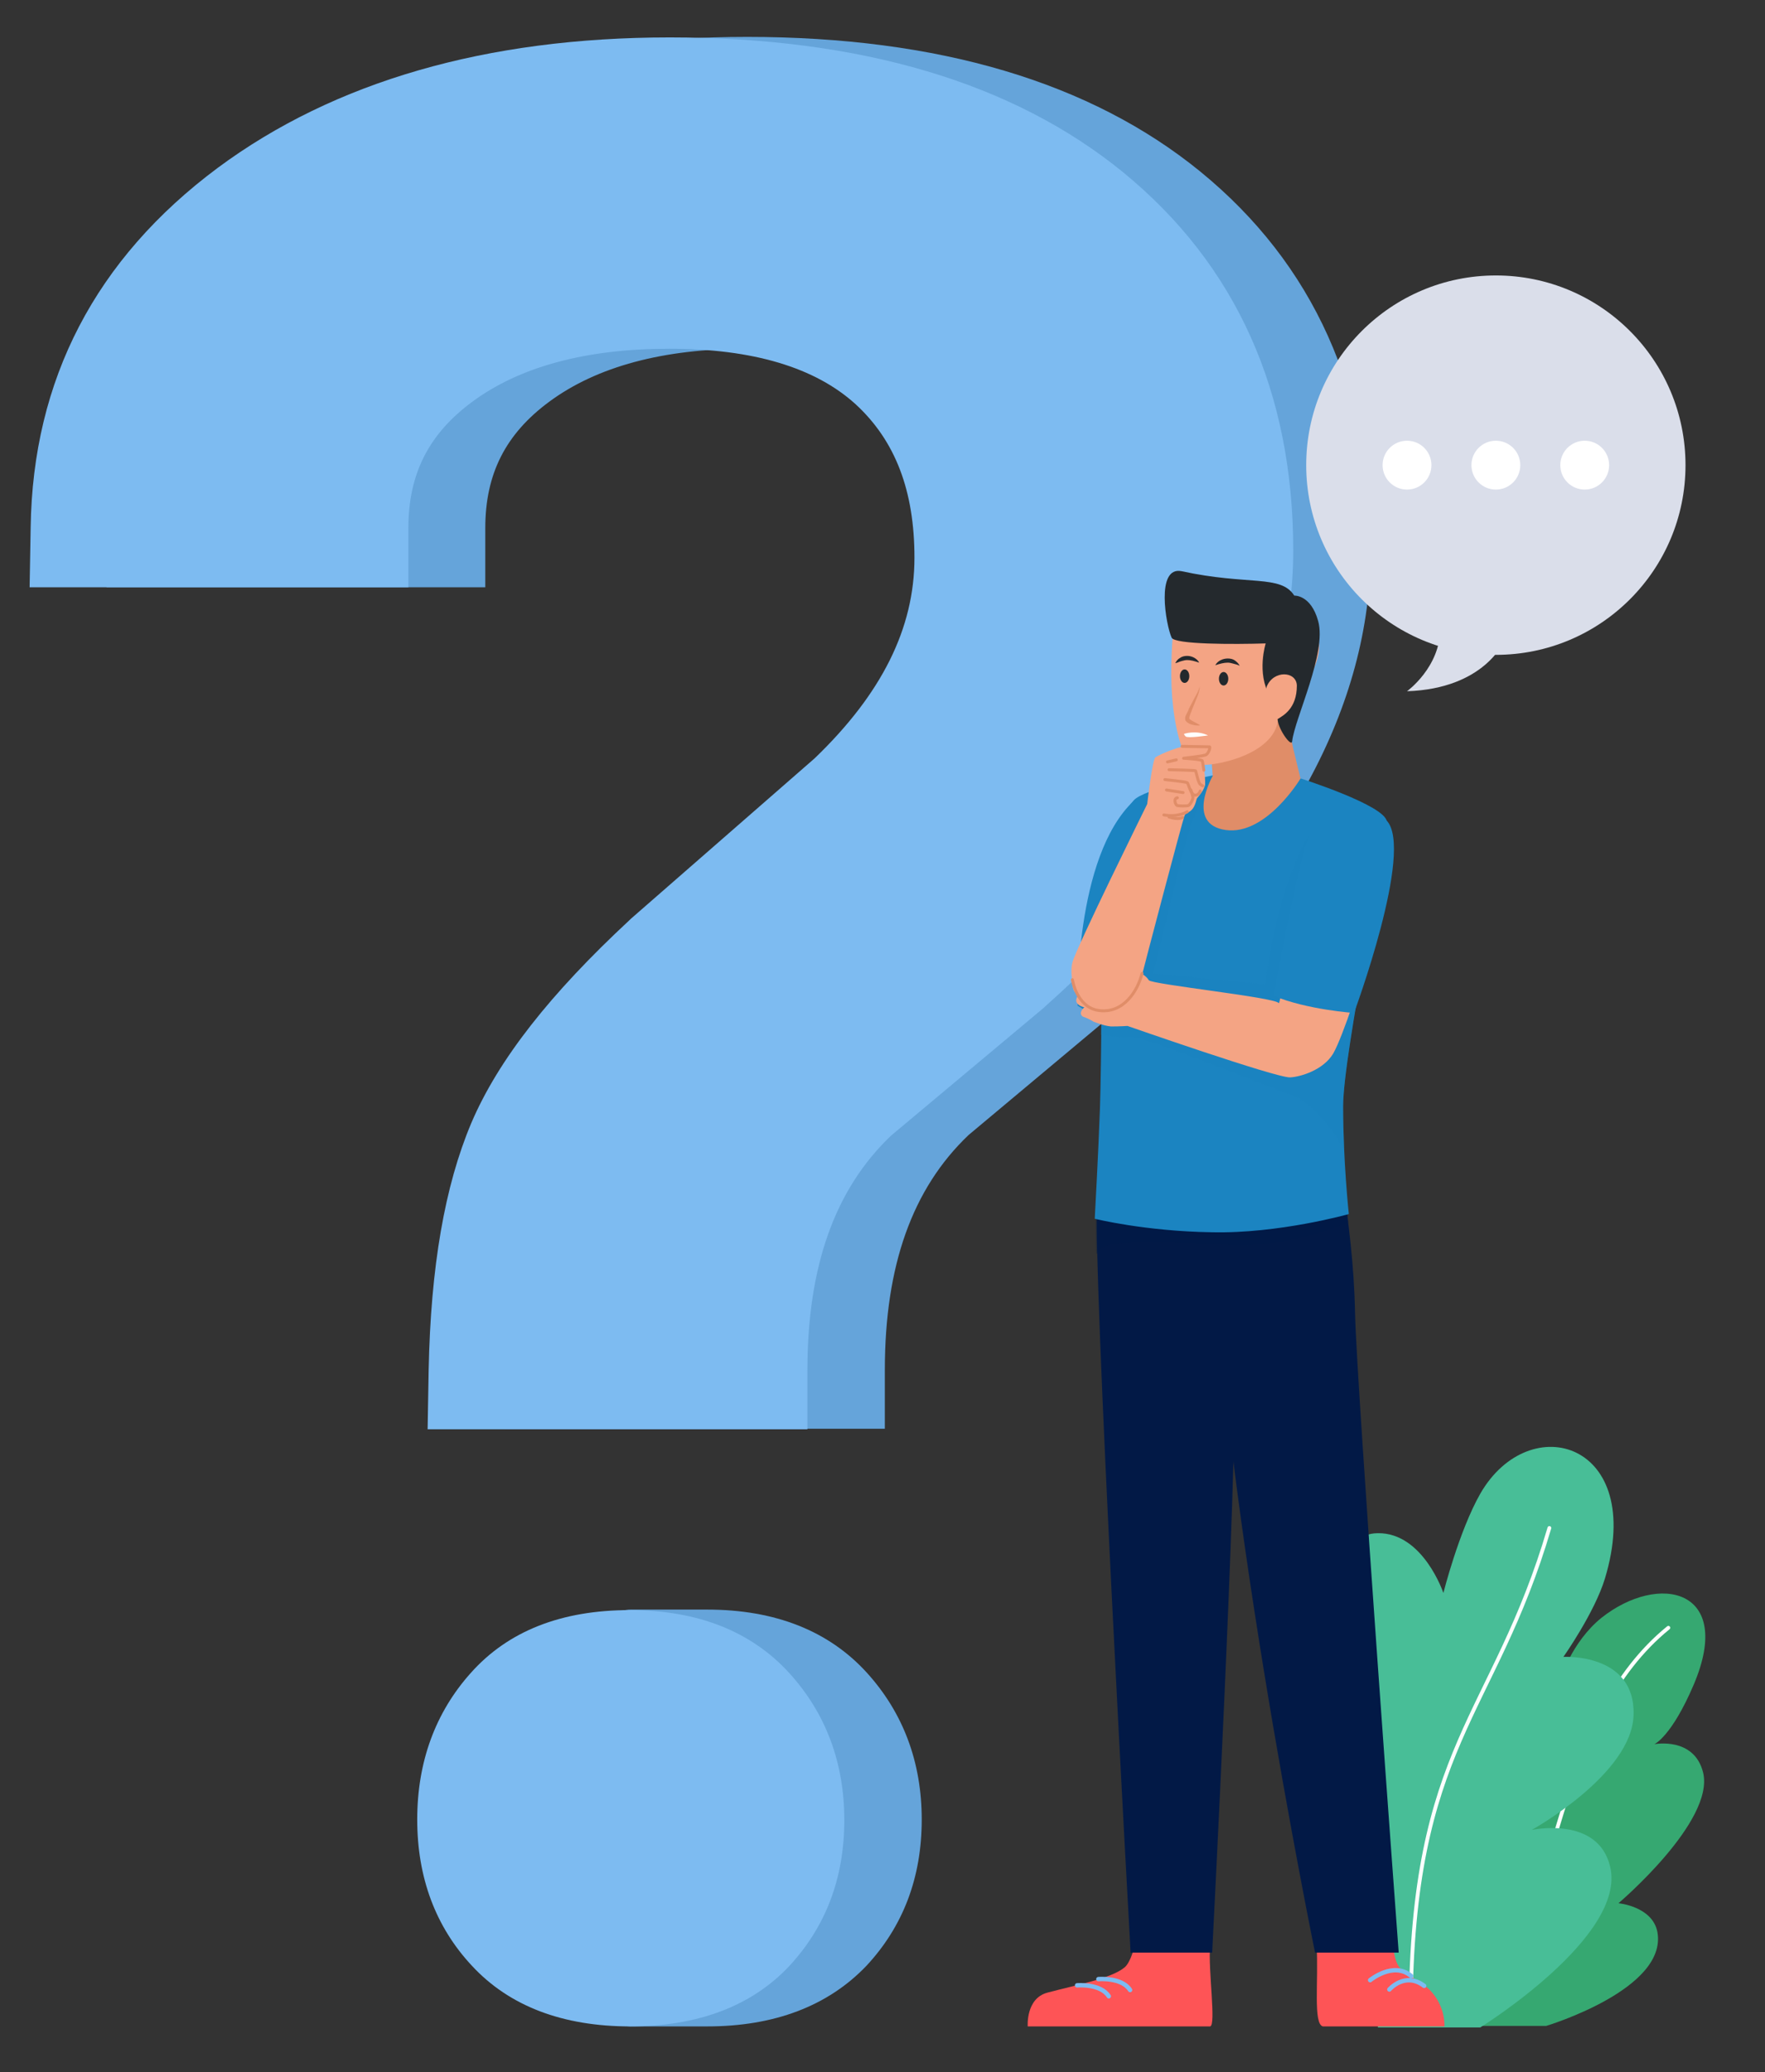 <?xml version="1.0" encoding="utf-8"?>
<!-- Generator: Adobe Illustrator 19.0.0, SVG Export Plug-In . SVG Version: 6.00 Build 0)  -->
<svg version="1.1" xmlns="http://www.w3.org/2000/svg" xmlns:xlink="http://www.w3.org/1999/xlink" x="0px" y="0px"
	 viewBox="0 0 339.7 398.7" style="enable-background:new 0 0 339.7 398.7;" xml:space="preserve">
<rect x="0" y="0" width="339.7" height="398.7" fill="#333333" stroke="none"/>
<style type="text/css">
	.st0{fill:#36A871;}
	.st1{fill:none;stroke:#FFFFFF;stroke-width:0.725;stroke-linecap:round;stroke-miterlimit:10;}
	.st2{fill:#48BE97;}
	.st3{fill:#65A4DA;}
	.st4{fill:#7DBBF1;}
	.st5{fill:#FE5456;}
	.st6{fill:none;stroke:#7DBBF1;stroke-width:0.848;stroke-linecap:round;stroke-linejoin:round;stroke-miterlimit:10;}
	.st7{fill:#021946;}
	.st8{opacity:0.36;fill:#021946;}
	.st9{fill:#1B84C1;}
	.st10{opacity:0.36;fill:#1B84C1;}
	.st11{fill:#E08D68;}
	.st12{fill:#F4A484;}
	.st13{fill:#24292D;}
	.st14{fill:#FFFFFF;}
	.st15{fill:none;stroke:#E08D68;stroke-width:0.565;stroke-linecap:round;stroke-linejoin:round;stroke-miterlimit:10;}
	.st16{fill:#DADEEA;}
</style>
<g id="BACKGROUND">
</g>
<g id="OBJECTS">
	<g>
		<path class="st0" d="M274.9,389.9c3.4-12.6-13.1-37.5-0.3-43.9c8-4,12.3,0.1,12.3,0.1s-9.5-25.1,6.2-26.9c5.5-0.6,7.1,4.2,7.1,4.2
			s2.2-7.4,8-12.1c11.1-8.8,25.6-5.6,17.8,12.8c-4.3,10.1-7.6,11.5-7.6,11.5s7.7-1.5,9.4,5.5c2.2,9.4-16.3,25.1-16.3,25.1
			s6.6,0.6,7.5,5.6c1.9,11-21.4,18-21.4,18H274.9z"/>
		<path class="st1" d="M321.1,313.2c-21.3,17.3-22.1,52.5-32.9,72.8"/>
	</g>
	<g>
		<path class="st2" d="M265.2,389.9c-7.7-12.7-24.5-49.9-12.2-57.6c7.7-4.9,12,3.5,12,3.5s-14.8-40.7,0.2-40.8
			c8.7-0.1,12.6,11.5,12.6,11.5s3-11.9,7.1-19.1c9.5-16.5,31.9-9.9,24,16.3c-2,6.6-8,15.1-8,15.1s13.9-0.8,13.5,11.2
			c-0.3,11.4-19.6,22.1-19.6,22.1s12.8-2.8,15.1,7.1c3.2,13.4-25,30.9-25,30.9H265.2z"/>
		<path class="st1" d="M298.2,294c-10.7,36.4-26.5,41.8-26.7,93.2"/>
	</g>
	<g>
		<path class="st3" d="M136.1,389.9c-13,0-12.4,0-14.7,0c-10.2,0-26.2-28.7-26.2-39.8c0-11.1,15.9-40.4,26.2-40.4
			c5.1,0,1.6,0,14.7,0c13.1,0,23.4,4.1,30.7,12.1c7,7.7,10.6,17.2,10.6,28.3c0,11.2-3.6,20.6-10.7,28.2
			C159.3,386,149,389.9,136.1,389.9z M97.1,275.1l0.2-11.5c0.4-19.9,3.1-35.4,8.2-47.5c5.2-12.2,15.2-24.9,30.5-39.1l0.2-0.2
			l35.4-30.9c12.9-12.4,19.2-25,19.2-38.6c0-12.9-3.7-22.5-11.3-29.5c-7.8-7.1-19.8-10.7-35.9-10.7c-15.9,0-28.7,3.4-37.9,10.2
			c-8.4,6.2-12.3,13.9-12.3,24.3V113H20.5l0.2-11.5c0.4-28.5,12.5-51.7,36-69.2c22.5-16.7,51.8-25.2,87.1-25.2
			c36.8,0,66.1,8.7,87.2,25.9c21.8,17.8,32.8,42.3,32.8,72.8c0,30.1-16.1,59.6-47.8,87.8l-0.2,0.2l-29.4,24.6
			c-10.8,10.3-16.1,25.1-16.1,45.2v11.3H97.1z"/>
		<path class="st4" d="M121.3,389.9c-13,0-23.3-3.9-30.5-11.7c-7-7.5-10.5-17-10.5-28.1c0-11.1,3.5-20.6,10.3-28.2
			c7.2-8.1,17.5-12.1,30.6-12.1c13.1,0,23.4,4.1,30.7,12.1c7,7.7,10.6,17.2,10.6,28.3c0,11.2-3.6,20.6-10.7,28.2
			C144.6,386,134.3,389.9,121.3,389.9z M82.3,275.1l0.2-11.5c0.4-19.9,3.1-35.4,8.2-47.5c5.2-12.2,15.2-24.9,30.5-39.1l0.2-0.2
			l35.4-30.9c12.9-12.4,19.2-25,19.2-38.6c0-12.9-3.7-22.5-11.3-29.5c-7.8-7.1-19.8-10.7-35.9-10.7c-15.9,0-28.7,3.4-37.9,10.2
			c-8.4,6.2-12.3,13.9-12.3,24.3V113H5.7l0.2-11.5c0.4-28.5,12.5-51.7,36-69.2C64.3,15.7,93.6,7.2,128.9,7.2
			c36.8,0,66.1,8.7,87.2,25.9c21.8,17.8,32.8,42.3,32.8,72.8c0,30.1-16.1,59.6-47.8,87.8l-0.2,0.2l-29.4,24.6
			c-10.8,10.3-16.1,25.1-16.1,45.2v11.3H82.3z"/>
	</g>
	<g>
		<g>
			<path class="st5" d="M232.9,374.3c-0.4,4.8,1.2,15.4,0,15.6h-35.1c0,0-0.4-5.4,3.8-6.5c5.6-1.5,12.3-2.7,14.9-4.9
				c1.2-1.1,1.9-4.2,1.9-4.2H232.9z"/>
			<path class="st6" d="M207.3,382c0,0,4.5-0.4,6.1,2.1"/>
			<path class="st6" d="M211.4,380.8c0,0,4.5-0.4,6.1,2.1"/>
		</g>
		<g>
			<path class="st5" d="M253.4,374.3c0.4,6.8-0.7,15.1,1.2,15.6h23.4c0,0,0.3-3.8-2.8-7c-1.3-1.3-4.3-2.8-5.7-4.2
				c-1.2-1.2-1.4-4.5-1.4-4.5H253.4z"/>
			<path class="st6" d="M267.4,382.8c0,0,3-3.5,6.7-0.7"/>
			<path class="st6" d="M263.7,381c0,0,4.5-3.7,7.9-0.8"/>
		</g>
		<path class="st7" d="M211.2,230.7c-1.1,10.8,6.4,145,6.4,145h15.7c0,0,4.9-95.2,4.2-109.1c-0.7-13.9,2.3-27.1,1.5-35.5
			C238.1,222.7,213.1,212.6,211.2,230.7z"/>
		<path class="st7" d="M233.5,231.5c0,48.4,19.6,144.2,19.6,144.2h16.1c0,0-8.1-109-8.4-123c-0.2-10-1.3-17-2.3-25.5
			C256.8,213,233.5,213.3,233.5,231.5z"/>
		<path class="st8" d="M259.5,235.2c-2.7,1.2-10.8,4.3-20.6,4.4c-0.9,0-1.8,0-2.8-0.1c-0.8,0-1.7-0.1-2.5-0.1
			c-11.8-0.6-18.3-0.4-20.4,0.2c-0.8,0.2-1.5,0.9-2.2,1.7c-0.1-5.3-0.1-9.1,0-10.5c1.4-13.8,16.1-11.3,23.5-5.6
			c1.2-2.9,3.1-5,5.5-6.3l11.2-0.8c3.7,1.4,6.6,4.6,7.2,9.3C258.8,230.1,259.2,232.7,259.5,235.2z"/>
		<path class="st9" d="M218.2,154.1c-11.5,10.8-10.8,39.4-10.8,39.4s10.6,7,16.9,4.3c0,0,4.8-29.4,2.2-38.5
			C225,153.9,220.4,152.1,218.2,154.1z"/>
		<path class="st9" d="M250.4,149.8c0,0,16,5.1,16.5,8.2c0.5,3.1-8.4,44.5-8.4,54.9s1.1,20.7,1.1,20.7s-13.5,3.8-26.4,3.5
			c-12.9-0.2-22.5-2.6-22.5-2.6s0.7-12.7,1-21.2s0.4-33,0.4-42.1c0-7.9,3.7-14.4,6.1-17.2c2-2.3,15.2-4.8,15.2-4.8L250.4,149.8z"/>
		<path class="st10" d="M258.5,212.9c0,2.9,0.1,5.8,0.2,8.4c-2.6-5.1-7.4-9.7-9.8-10.5c-3.1-1-29.5-11.8-31.6-11.3
			c-1.1,0.2-3.4-0.1-5.4-0.4c0-3,0.1-6.2,0.1-9.4l13.8-38.6c3.8-1,7.6-1.7,7.6-1.7c-1.1,0.9-2.7,6-3.9,8.6
			c-1.2,2.6-7.5,29.3-7.5,29.3l21.5,2.1c2.7-20.5,8.5-28.8,8.5-28.8l12.8,10.8C262.4,185.4,258.5,206,258.5,212.9z"/>
		<path class="st11" d="M248.8,143.6l1.5,6.2c0,0-6.6,11-14.4,9.9c-7.8-1.1-2.5-10.4-2.5-10.4l-0.3-4.1l14.4-8.5L248.8,143.6z"/>
		<path class="st12" d="M226,120.1c-0.4,2.1-0.8,8.8-0.4,14c0.4,5,1.7,12.4,4.6,13c2.9,0.6,15.2-1.7,15.8-8.8
			c2.1-1.7,10.1-11.4,7.3-16.3C248.2,113.4,227.3,113.4,226,120.1z"/>
		<ellipse class="st13" cx="235.5" cy="130.6" rx="0.9" ry="1.3"/>
		<ellipse class="st13" cx="228" cy="130.1" rx="0.9" ry="1.3"/>
		<g>
			<path class="st13" d="M233.9,128c0.4-0.8,1.4-1.3,2.4-1.3c0.5,0,1,0.1,1.4,0.4c0.4,0.3,0.7,0.6,0.9,1c-0.4-0.2-0.8-0.3-1.2-0.4
				c-0.4-0.1-0.7-0.2-1.1-0.2C235.6,127.5,234.8,127.7,233.9,128z"/>
		</g>
		<g>
			<path class="st13" d="M230.8,127.5c-0.9-0.3-1.6-0.5-2.3-0.5c-0.4,0-0.7,0.1-1.1,0.2c-0.4,0.1-0.7,0.3-1.2,0.4
				c0.2-0.4,0.5-0.8,0.9-1c0.4-0.3,0.9-0.4,1.4-0.4C229.4,126.2,230.4,126.7,230.8,127.5z"/>
		</g>
		<g>
			<path class="st11" d="M230.9,132.1c0,0.8-0.3,1.6-0.6,2.3l-0.9,2.2c-0.1,0.4-0.3,0.7-0.4,1.1c-0.1,0.2-0.1,0.4-0.1,0.5
				c0,0,0,0,0,0.1c0,0,0,0,0,0c0,0,0.1,0.1,0.1,0.1c0.5,0.4,1.3,0.7,1.9,1.1l0,0.1c-0.4,0-0.8,0-1.2-0.1c-0.4-0.1-0.8-0.2-1.2-0.5
				c-0.1-0.1-0.2-0.2-0.3-0.3c0,0-0.1-0.2-0.1-0.3c0-0.1,0-0.2,0-0.2c0-0.3,0.1-0.5,0.2-0.7c0.2-0.4,0.4-0.7,0.5-1.1l1.1-2.1
				C230.3,133.6,230.7,132.9,230.9,132.1L230.9,132.1z"/>
		</g>
		<path class="st14" d="M227.9,141.2c0,0,2.3-0.8,4.6,0.3c0,0-3.9,0.6-4.3,0.2C227.8,141.3,227.9,141.2,227.9,141.2z"/>
		<path class="st13" d="M225.5,122.7c0.6,1.3,11.9,1.3,18.1,1.1c0,0-1.8,5.7,0.8,10.1c0,0,1.8,2.3,1.5,4.2c-0.2,1.8,2.7,5.9,2.8,4.5
			c0.5-4.4,6.7-17,5-23.1c-1.4-5.1-4.6-4.9-4.6-4.9c-2.6-4.1-8.9-1.9-21.7-4.7C222.4,108.9,224.4,120.3,225.5,122.7z"/>
		<path class="st12" d="M243.8,132.1c1.3-3.2,5.7-3,5.8-0.2c0,4.5-2.7,5.8-3.6,6.4C245,138.8,243,134,243.8,132.1z"/>
		<g>
			<path class="st12" d="M210.5,196.6c1.9,0.7,2.5,0.8,3.3,0.9c1.9,0,3.2-0.1,3.2-0.1s28.6,10,31.3,9.9c2-0.1,6.4-1.4,8.3-4.6
				c1.8-3.1,5.8-15.3,7.3-20.8c2.8-10.2-10.9-11.9-14.5-1.9c-2.4,6.6-3,13.4-3.3,13c-0.7-1.1-24.5-3.6-25-4.4
				c-1-1.7-4.4-2.5-5.3-2.5c-1.1,0-1.5-0.2-2-0.3c-1.3-0.3-2.4,1-1.2,1.6c1,0.4,2.7,1.2,2.7,1.2s-6.1-2.2-7.3-2.6s-2.5,1.3-0.9,2.2
				c1.6,0.9,1.9,1.1,1.9,1.1s-1.1-0.8-2.2-0.5c-0.7,0.2-0.3,2.2,0.5,2.4c0.1,0,0.4,0.1,0.4,0.1s-1.6,1.6,0.6,2.4
				c0.2,0.1,0.4,0.1,0.4,0.1s-1.3,1.1-0.3,1.8C209.6,196,210.5,196.6,210.5,196.6z"/>
		</g>
		<g>
			<path class="st12" d="M230.3,153.8c-0.7,2.9-1.9,2.2-2.3,3.1c-0.4,0.9-8,29.8-8.3,31.1c-0.9,4.3-6.3,7.6-9.4,6.2
				c-3.4-1.5-4.6-6.3-3.9-9c0.6-2.6,14.4-30.5,14.4-30.5s1-8.7,1.6-9c1.5-0.9,4.4-1.9,4.7-1.9c1-0.2,5.9,0,5.8,0
				c0,0-0.1,1.1-0.9,1.6c-0.3,0.2-4.1,0.6-4.1,0.6s3.5,0.2,3.6,0.5c0.2,0.3,0.6,4.3,0.4,4.7C231.4,152.7,230.3,153.5,230.3,153.8z"
				/>
			<line class="st15" x1="224.7" y1="146.6" x2="226.4" y2="146.2"/>
			<path class="st15" d="M225,148.1c0,0,4.9,0.1,5.1,0.2c0.1,0.1,0.5,2.3,0.9,2.6s0.5,0.3,0.5,0.3"/>
			<path class="st15" d="M224.2,150c0,0,4,0.4,4.3,0.6c0.2,0.1,0.7,2.4,1.5,2.4c0.8,0,1-0.8,1-0.8"/>
			<line class="st15" x1="224.5" y1="152" x2="227.7" y2="152.5"/>
			<path class="st15" d="M226.6,153.5c-0.8,0.1-0.4,1.4,0,1.5c0.4,0.1,1.8,0.1,2.1,0c0.3-0.1,0.8-0.9,0.9-1.5c0-0.3-0.4-1.5-0.4-1.5
				"/>
			<path class="st15" d="M228.5,156.2c0,0-1.8,1.1-4.5,0.6"/>
			<path class="st15" d="M227.6,157.3c0,0-0.8,0.5-2.6-0.1"/>
			<path class="st15" d="M227.5,143.6c0,0,5.1,0.1,5.3,0.1c0.2,0-0.2,1.5-0.9,1.6c-0.6,0.2-4.1,0.6-4.1,0.6s3.6,0.2,3.6,0.5
				c0.1,0.3,0.3,1.8,0.3,1.8"/>
		</g>
		<path class="st9" d="M266.9,157.9c5.3,5.7-6.3,37-6.3,37s-9-0.6-15.5-3.3c0,0,5-27.2,7-31.1C254.6,155.7,262.8,153.5,266.9,157.9z
			"/>
		<path class="st15" d="M219.8,187.3c-0.8,3.3-3.6,7.9-8.5,7.1c-4.1-0.7-4.9-5.9-4.9-5.9"/>
	</g>
	<g>
		<circle class="st16" cx="287.9" cy="89.5" r="36.5"/>
		<circle class="st14" cx="305" cy="89.5" r="4.7"/>
		<circle class="st14" cx="287.9" cy="89.5" r="4.7"/>
		<circle class="st14" cx="270.8" cy="89.5" r="4.7"/>
		<path class="st16" d="M289.5,123.3c0,0-3.7,9.2-18.7,9.7c0,0,6.4-4.6,6.4-12.1L289.5,123.3z"/>
	</g>
</g>
</svg>
